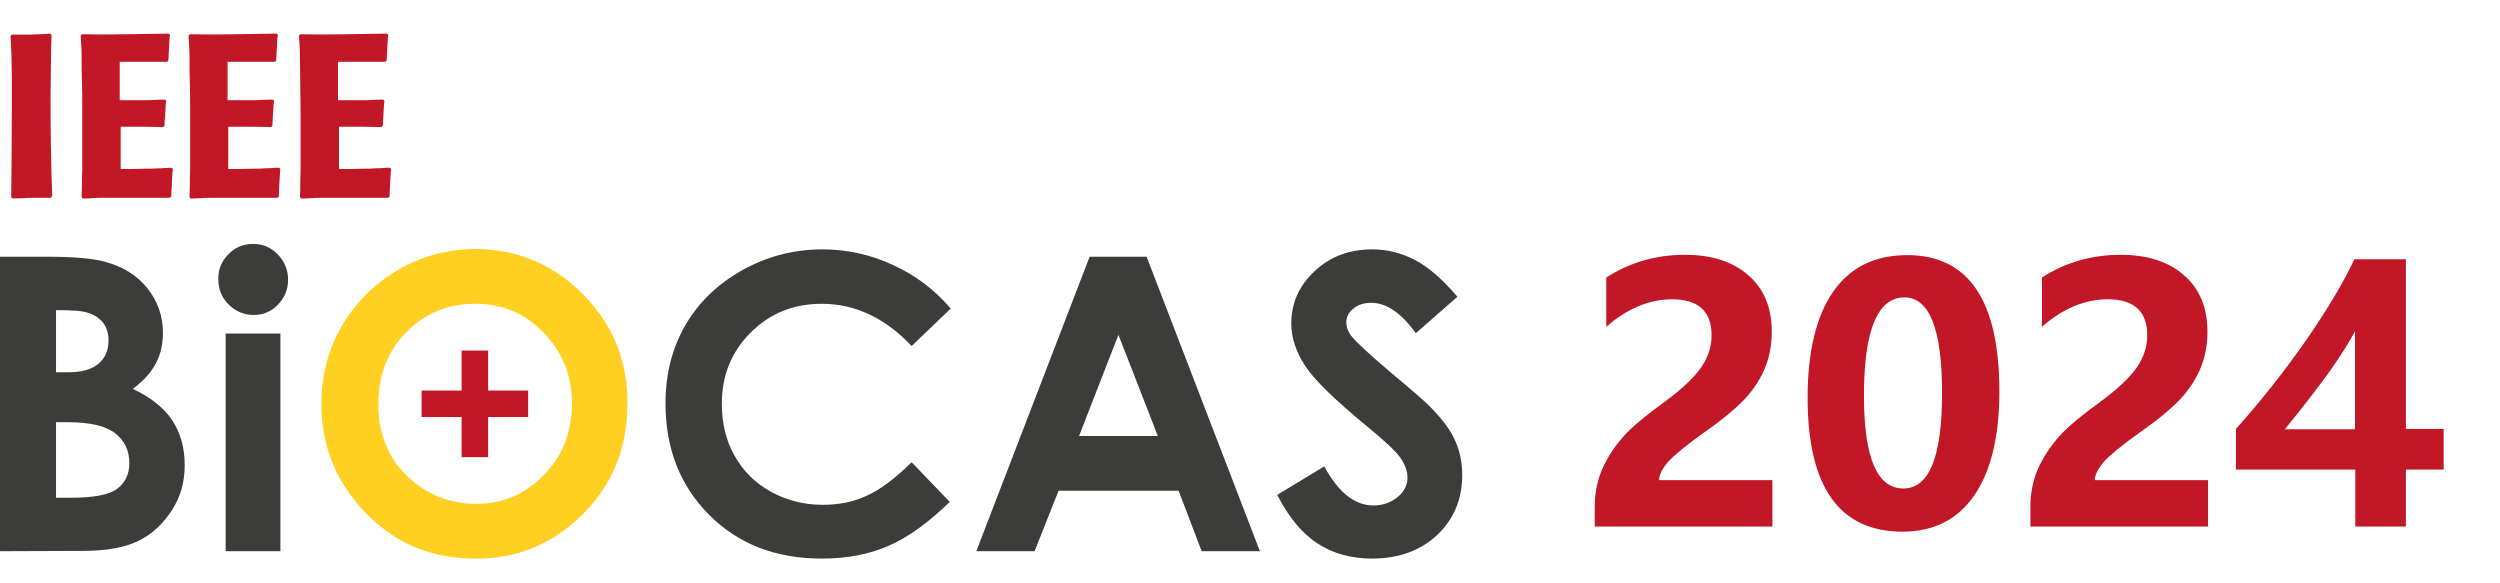 <?xml version="1.0" encoding="utf-8"?>
<!-- Generator: Adobe Illustrator 22.0.0, SVG Export Plug-In . SVG Version: 6.00 Build 0)  -->
<svg version="1.1" id="Layer_1" xmlns="http://www.w3.org/2000/svg" xmlns:xlink="http://www.w3.org/1999/xlink" x="0px" y="0px"
	 viewBox="0 0 781 182" style="enable-background:new 0 0 781 182;" xml:space="preserve">
<style type="text/css">
	.st0{fill:#FFCF21;}
	.st1{fill:#3C3C3B;}
	.st2{fill:#C21727;}
	.st3{fill:none;}
</style>
<path class="st0" d="M182.1,91.9c-9.4-9.4-20.6-14.1-33.6-14.1c-8.6,0-16.6,2.2-24.1,6.5c-7.4,4.3-13.3,10.2-17.6,17.5
	c-4.3,7.4-6.4,15.5-6.4,24.3c0,3.9,0.4,7.7,1.2,11.3c1.9,8.4,6.1,16,12.5,22.7c3.1,3.2,6.5,5.9,10.1,8.1c7.1,4.2,15.2,6.3,24.3,6.3
	s16.5-2,23.4-6c3.6-2.1,7-4.7,10.2-7.9c6.6-6.6,10.8-14.2,12.7-22.9c0.8-3.6,1.2-7.3,1.2-11.2C196.2,112.8,191.5,101.4,182.1,91.9z
	 M176.8,137.5c-1.4,4.1-3.8,7.7-6.9,10.9c-5.8,6-12.9,9-21.2,9c-7.3,0-13.9-2.3-19.5-6.9c-4.4-3.6-7.5-7.9-9.2-13
	c-1.2-3.4-1.8-7.1-1.8-11.1c0-7.7,2-14.2,6.1-19.6c0.8-1,1.6-2.1,2.6-3c5.8-5.9,12.9-8.9,21.5-8.9s15.6,3,21.5,9.1
	c0.8,0.8,1.4,1.6,2.1,2.4c4.5,5.6,6.7,12.2,6.7,19.9C178.6,130.3,178,134.1,176.8,137.5z"/>
<path class="st1" d="M0,172.2v-92h14.5c8.4,0,14.5,0.5,18.4,1.6C38.4,83.3,42.8,86,46,90s4.9,8.6,4.9,14c0,3.5-0.7,6.7-2.2,9.5
	c-1.5,2.9-3.9,5.5-7.2,8c5.6,2.6,9.7,5.9,12.3,9.8c2.6,3.9,3.9,8.6,3.9,14s-1.3,9.9-4,14.1s-6.1,7.4-10.3,9.5
	c-4.2,2.1-10,3.2-17.5,3.2L0,172.2L0,172.2z M17.5,96.9v19.4h3.8c4.3,0,7.4-0.9,9.5-2.7s3.1-4.2,3.1-7.3c0-2.9-1-5.2-3-6.8
	c-2-1.7-5-2.5-9-2.5C22,96.9,17.5,96.9,17.5,96.9z M17.5,131.9v23.6h4.4c7.3,0,12.2-0.9,14.7-2.8s3.8-4.5,3.8-8c0-4-1.5-7.1-4.5-9.4
	c-3-2.3-7.9-3.4-14.8-3.4L17.5,131.9L17.5,131.9z M79.1,76.2c3,0,5.6,1.1,7.7,3.3s3.2,4.8,3.2,7.9s-1.1,5.6-3.2,7.8
	c-2.1,2.2-4.7,3.2-7.6,3.2s-5.6-1.1-7.8-3.3s-3.2-4.8-3.2-8s1.1-5.6,3.2-7.7C73.5,77.2,76.1,76.2,79.1,76.2z M70.5,104.2h17.1v68
	H70.5V104.2z M297,96.4l-12.2,11.7c-8.3-8.8-17.7-13.2-28.1-13.2c-8.8,0-16.2,3-22.2,9s-9,13.4-9,22.2c0,6.1,1.3,11.6,4,16.3
	c2.7,4.8,6.4,8.5,11.3,11.2c4.9,2.7,10.3,4.1,16.2,4.1c5.1,0,9.7-0.9,13.9-2.9c4.2-1.9,8.8-5.4,13.9-10.4l11.9,12.4
	c-6.8,6.6-13.2,11.2-19.3,13.8c-6,2.6-12.9,3.9-20.7,3.9c-14.3,0-26-4.5-35.1-13.6s-13.7-20.7-13.7-34.9c0-9.2,2.1-17.3,6.2-24.4
	s10.1-12.9,17.8-17.2s16.1-6.5,25-6.5c7.6,0,14.9,1.6,21.9,4.8C285.9,85.9,292,90.5,297,96.4z M340.4,80.2h17.8l35.4,92h-18.2
	l-7.2-18.9h-37.5l-7.5,18.9h-18.2L340.4,80.2L340.4,80.2L340.4,80.2z M349.4,104.6l-12.3,31.6h24.6L349.4,104.6z M455.3,92.7
	l-13,11.4c-4.5-6.3-9.2-9.5-13.9-9.5c-2.3,0-4.2,0.6-5.6,1.8c-1.5,1.2-2.2,2.6-2.2,4.2s0.5,3,1.6,4.4c1.4,1.8,5.7,5.8,12.8,11.8
	c6.7,5.6,10.7,9.1,12.1,10.6c3.5,3.6,6.1,7,7.5,10.3c1.5,3.3,2.2,6.9,2.2,10.7c0,7.5-2.6,13.8-7.8,18.7c-5.2,4.9-12,7.4-20.4,7.4
	c-6.5,0-12.3-1.6-17.1-4.8c-4.9-3.2-9-8.3-12.5-15.1l14.7-8.9c4.4,8.1,9.5,12.2,15.3,12.2c3,0,5.5-0.9,7.6-2.6s3.1-3.8,3.1-6.1
	c0-2.1-0.8-4.2-2.3-6.3c-1.5-2.1-5-5.3-10.2-9.6c-10-8.2-16.5-14.5-19.4-18.9c-2.9-4.4-4.4-8.9-4.4-13.3c0-6.4,2.4-11.8,7.3-16.4
	c4.9-4.6,10.9-6.8,18-6.8c4.6,0,9,1.1,13.1,3.2C446,83.2,450.5,87.1,455.3,92.7L455.3,92.7L455.3,92.7z"/>
<path class="st2" d="M144.2,122v-12.5h8.3V122H165v8.3h-12.5v12.5h-8.3v-12.5h-12.5V122C131.7,122,144.2,122,144.2,122z"/>
<g>
	<path class="st2" d="M15.8,61.8H10c-0.8,0-1.7,0-2.6,0.1S5.3,61.9,3.9,62l-0.4-0.4c0.1-9.4,0.2-18.9,0.2-28.3v-4.8c0-1.5,0-3,0-4.6
		c0-1.6-0.1-3.4-0.1-5.4S3.4,14,3.3,11.2l0.4-0.4c1.3,0,2.3,0,3.2,0c0.9,0,1.8,0,2.6,0s1.7-0.1,2.7-0.1c0.9,0,2.1-0.1,3.5-0.2
		l0.4,0.4c-0.1,3.2-0.2,6.4-0.2,9.6s-0.1,6.4-0.1,9.5c0,5.3,0,10.5,0.1,15.7s0.2,10.4,0.4,15.6C16.2,61.3,15.8,61.8,15.8,61.8z
		 M37.7,39.6v13.2h3c2,0,3.6-0.1,4.9-0.1c1.3,0,2.4,0,3.3-0.1c0.9,0,1.7,0,2.4-0.1c0.7,0,1.5-0.1,2.3-0.1l0.4,0.4
		c-0.1,1-0.2,1.8-0.2,2.4c0,0.6-0.1,1.2-0.1,1.8c0,0.6,0,1.2-0.1,1.9c0,0.7-0.1,1.5-0.1,2.5L53,61.8H35.8c-1.5,0-2.8,0-3.8,0
		c-1.1,0-2.1,0-3,0.1S27,62,25.9,62l-0.4-0.4c0-1.5,0.1-2.8,0.1-4.1c0-1.3,0-2.6,0.1-4.1c0-1.5,0-3,0-4.8v-6.1c0-2.6,0-5.3,0-8.2
		c0-2.9,0-5.7-0.1-8.5s-0.1-5.5-0.1-8s-0.2-4.8-0.3-6.7l0.4-0.4c4.5,0.1,9.1,0.1,13.8,0s9.1-0.1,13.3-0.2l0.4,0.4
		c-0.1,0.9-0.2,1.6-0.2,2.2c0,0.6,0,1.2-0.1,1.7c0,0.6,0,1.1-0.1,1.8c0,0.6-0.1,1.4-0.1,2.3l-0.4,0.4h-1.3c-1.1,0-2.2,0-3.3,0
		c-1.1,0-2.2,0-3.3,0h-6.9v5.9c0,0.8,0,1.7,0,2.6c0,0.9,0,2.1,0,3.5h5.7c0.8,0,1.6,0,2.5,0c0.8,0,1.7,0,2.6-0.1c0.9,0,2-0.1,3.3-0.1
		l0.4,0.4c-0.1,0.9-0.2,1.7-0.2,2.3s0,1.2-0.1,1.7c0,0.5,0,1-0.1,1.6s-0.1,1.3-0.1,2.2l-0.4,0.4c-1.7,0-3.5-0.1-5.2-0.1L37.7,39.6
		L37.7,39.6z"/>
</g>
<g>
	<path class="st2" d="M71.3,39.6v13.2h3c2,0,3.6-0.1,4.9-0.1c1.3,0,2.4,0,3.3-0.1s1.7,0,2.4-0.1s1.5-0.1,2.3-0.1l0.4,0.4
		c-0.1,1-0.2,1.8-0.2,2.4s-0.1,1.2-0.1,1.8c0,0.6-0.1,1.2-0.1,1.9c0,0.7-0.1,1.5-0.1,2.5l-0.4,0.4H69.5c-1.5,0-2.8,0-3.8,0
		c-1.1,0-2.1,0-3,0.1s-2,0.1-3.1,0.1l-0.4-0.4c0-1.5,0.1-2.8,0.1-4.1c0-1.3,0-2.6,0.1-4.1c0-1.5,0-3,0-4.8v-6.1c0-2.6,0-5.3,0-8.2
		c0-2.9,0-5.7-0.1-8.5s-0.1-5.5-0.1-8S59,13,58.9,11.1l0.4-0.4c4.5,0.1,9.1,0.1,13.8,0s9.1-0.1,13.3-0.2l0.4,0.4
		c-0.1,0.9-0.2,1.6-0.2,2.2c0,0.6-0.1,1.2-0.1,1.7c0,0.6-0.1,1.1-0.1,1.8c0,0.6-0.1,1.4-0.1,2.3l-0.4,0.4h-1.3c-1.1,0-2.2,0-3.3,0
		c-1.1,0-2.2,0-3.3,0h-6.9v5.9c0,0.8,0,1.7,0,2.6c0,0.9,0,2.1,0,3.5h5.7c0.8,0,1.6,0,2.5,0c0.8,0,1.7,0,2.6-0.1c0.9,0,2-0.1,3.3-0.1
		l0.4,0.4c-0.1,0.9-0.2,1.7-0.2,2.3s-0.1,1.2-0.1,1.7c0,0.5-0.1,1-0.1,1.6s-0.1,1.3-0.1,2.2l-0.4,0.4c-1.7,0-3.5-0.1-5.2-0.1
		L71.3,39.6L71.3,39.6z"/>
</g>
<g>
	<path class="st2" d="M105.9,39.6v13.2h3c2,0,3.6-0.1,4.9-0.1c1.3,0,2.4,0,3.3-0.1s1.7,0,2.4-0.1s1.5-0.1,2.3-0.1l0.4,0.4
		c-0.1,1-0.2,1.8-0.2,2.4s-0.1,1.2-0.1,1.8c0,0.6-0.1,1.2-0.1,1.9c0,0.7-0.1,1.5-0.1,2.5l-0.4,0.4H104c-1.5,0-2.8,0-3.8,0
		c-1.1,0-2.1,0-3,0.1S95.3,62,94.1,62l-0.4-0.4c0.1-1.5,0.1-2.8,0.1-4.1c0-1.3,0.1-2.6,0.1-4.1c0-1.5,0-3,0-4.8v-6.1
		c0-2.6,0-5.3,0-8.2c0-2.9-0.1-5.7-0.1-8.5s-0.1-5.5-0.1-8s-0.2-4.8-0.3-6.7l0.4-0.4c4.5,0.1,9.1,0.1,13.8,0s9.1-0.1,13.3-0.2
		l0.4,0.4c-0.1,0.9-0.2,1.6-0.2,2.2c0,0.6-0.1,1.2-0.1,1.7c0,0.6-0.1,1.1-0.1,1.8c0,0.6-0.1,1.4-0.1,2.3l-0.4,0.4h-1.3
		c-1.1,0-2.2,0-3.3,0c-1.1,0-2.2,0-3.3,0h-6.9v5.9c0,0.8,0,1.7,0,2.6c0,0.9,0,2.1,0,3.5h5.7c0.8,0,1.6,0,2.5,0c0.8,0,1.7,0,2.6-0.1
		c0.9,0,2-0.1,3.3-0.1l0.4,0.4c-0.1,0.9-0.2,1.7-0.2,2.3s-0.1,1.2-0.1,1.7c0,0.5-0.1,1-0.1,1.6s-0.1,1.3-0.1,2.2l-0.4,0.4
		c-1.7,0-3.5-0.1-5.2-0.1L105.9,39.6L105.9,39.6z"/>
</g>
<polygon class="st3" points="726.4,107.6 724.4,107.6 724.4,107.6 726.4,107.6 "/>
<g>
	<path class="st2" d="M518.3,150h35.4v14.5h-55.5v-6.2c0-4.3,0.8-8.3,2.4-11.9c1.6-3.6,3.8-6.9,6.6-10.1c2.8-3.1,7.2-6.7,13-10.9
		c5.4-4,9.2-7.6,11.3-10.7s3.2-6.4,3.2-9.9c0-7.5-4.1-11.3-12.3-11.3c-7.2,0-14.1,2.9-20.6,8.6V86.7c7.3-4.7,15.5-7.1,24.6-7.1
		c8.3,0,14.9,2.1,19.8,6.4c4.9,4.3,7.3,10.1,7.3,17.6c0,4.2-0.7,7.9-2.1,11.3c-1.4,3.4-3.4,6.5-6.1,9.5c-2.7,2.9-6.9,6.5-12.8,10.6
		c-5.6,4-9.4,7.1-11.4,9.3C519.2,146.5,518.3,148.4,518.3,150z"/>
	<path class="st2" d="M564.7,124.2c0-14.4,2.7-25.5,8-33.1c5.3-7.6,13-11.4,23.1-11.4c19.2,0,28.8,14.2,28.8,42.6
		c0,14-2.6,24.8-7.8,32.4c-5.2,7.6-12.7,11.4-22.6,11.4C574.5,166,564.7,152,564.7,124.2z M582.3,123.7c0,19.3,4.1,28.9,12.3,28.9
		c8.1,0,12.1-9.9,12.1-29.8c0-19.9-3.9-29.9-11.8-29.9C586.5,93,582.3,103.2,582.3,123.7z"/>
	<path class="st2" d="M654.4,150h35.4v14.5h-55.5v-6.2c0-4.3,0.8-8.3,2.4-11.9c1.6-3.6,3.8-6.9,6.6-10.1c2.8-3.1,7.2-6.7,13-10.9
		c5.4-4,9.2-7.6,11.3-10.7s3.2-6.4,3.2-9.9c0-7.5-4.1-11.3-12.3-11.3c-7.2,0-14.1,2.9-20.6,8.6V86.7c7.3-4.7,15.5-7.1,24.6-7.1
		c8.3,0,14.9,2.1,19.8,6.4c4.9,4.3,7.3,10.1,7.3,17.6c0,4.2-0.7,7.9-2.1,11.3c-1.4,3.4-3.4,6.5-6.1,9.5c-2.7,2.9-6.9,6.5-12.8,10.6
		c-5.6,4-9.4,7.1-11.4,9.3C655.4,146.5,654.4,148.4,654.4,150z"/>
	<path class="st2" d="M751.6,81v53h11.8v12.7h-11.8v17.8h-15.8v-17.8h-37.3V134c7.7-8.6,15-17.8,21.7-27.4
		C726.9,97,732,88.4,735.5,81H751.6z M713.8,134.1h21.9v-30.6c-1.7,3.2-4.2,7.2-7.4,11.8C725.1,119.8,720.3,126.1,713.8,134.1z"/>
</g>
</svg>
